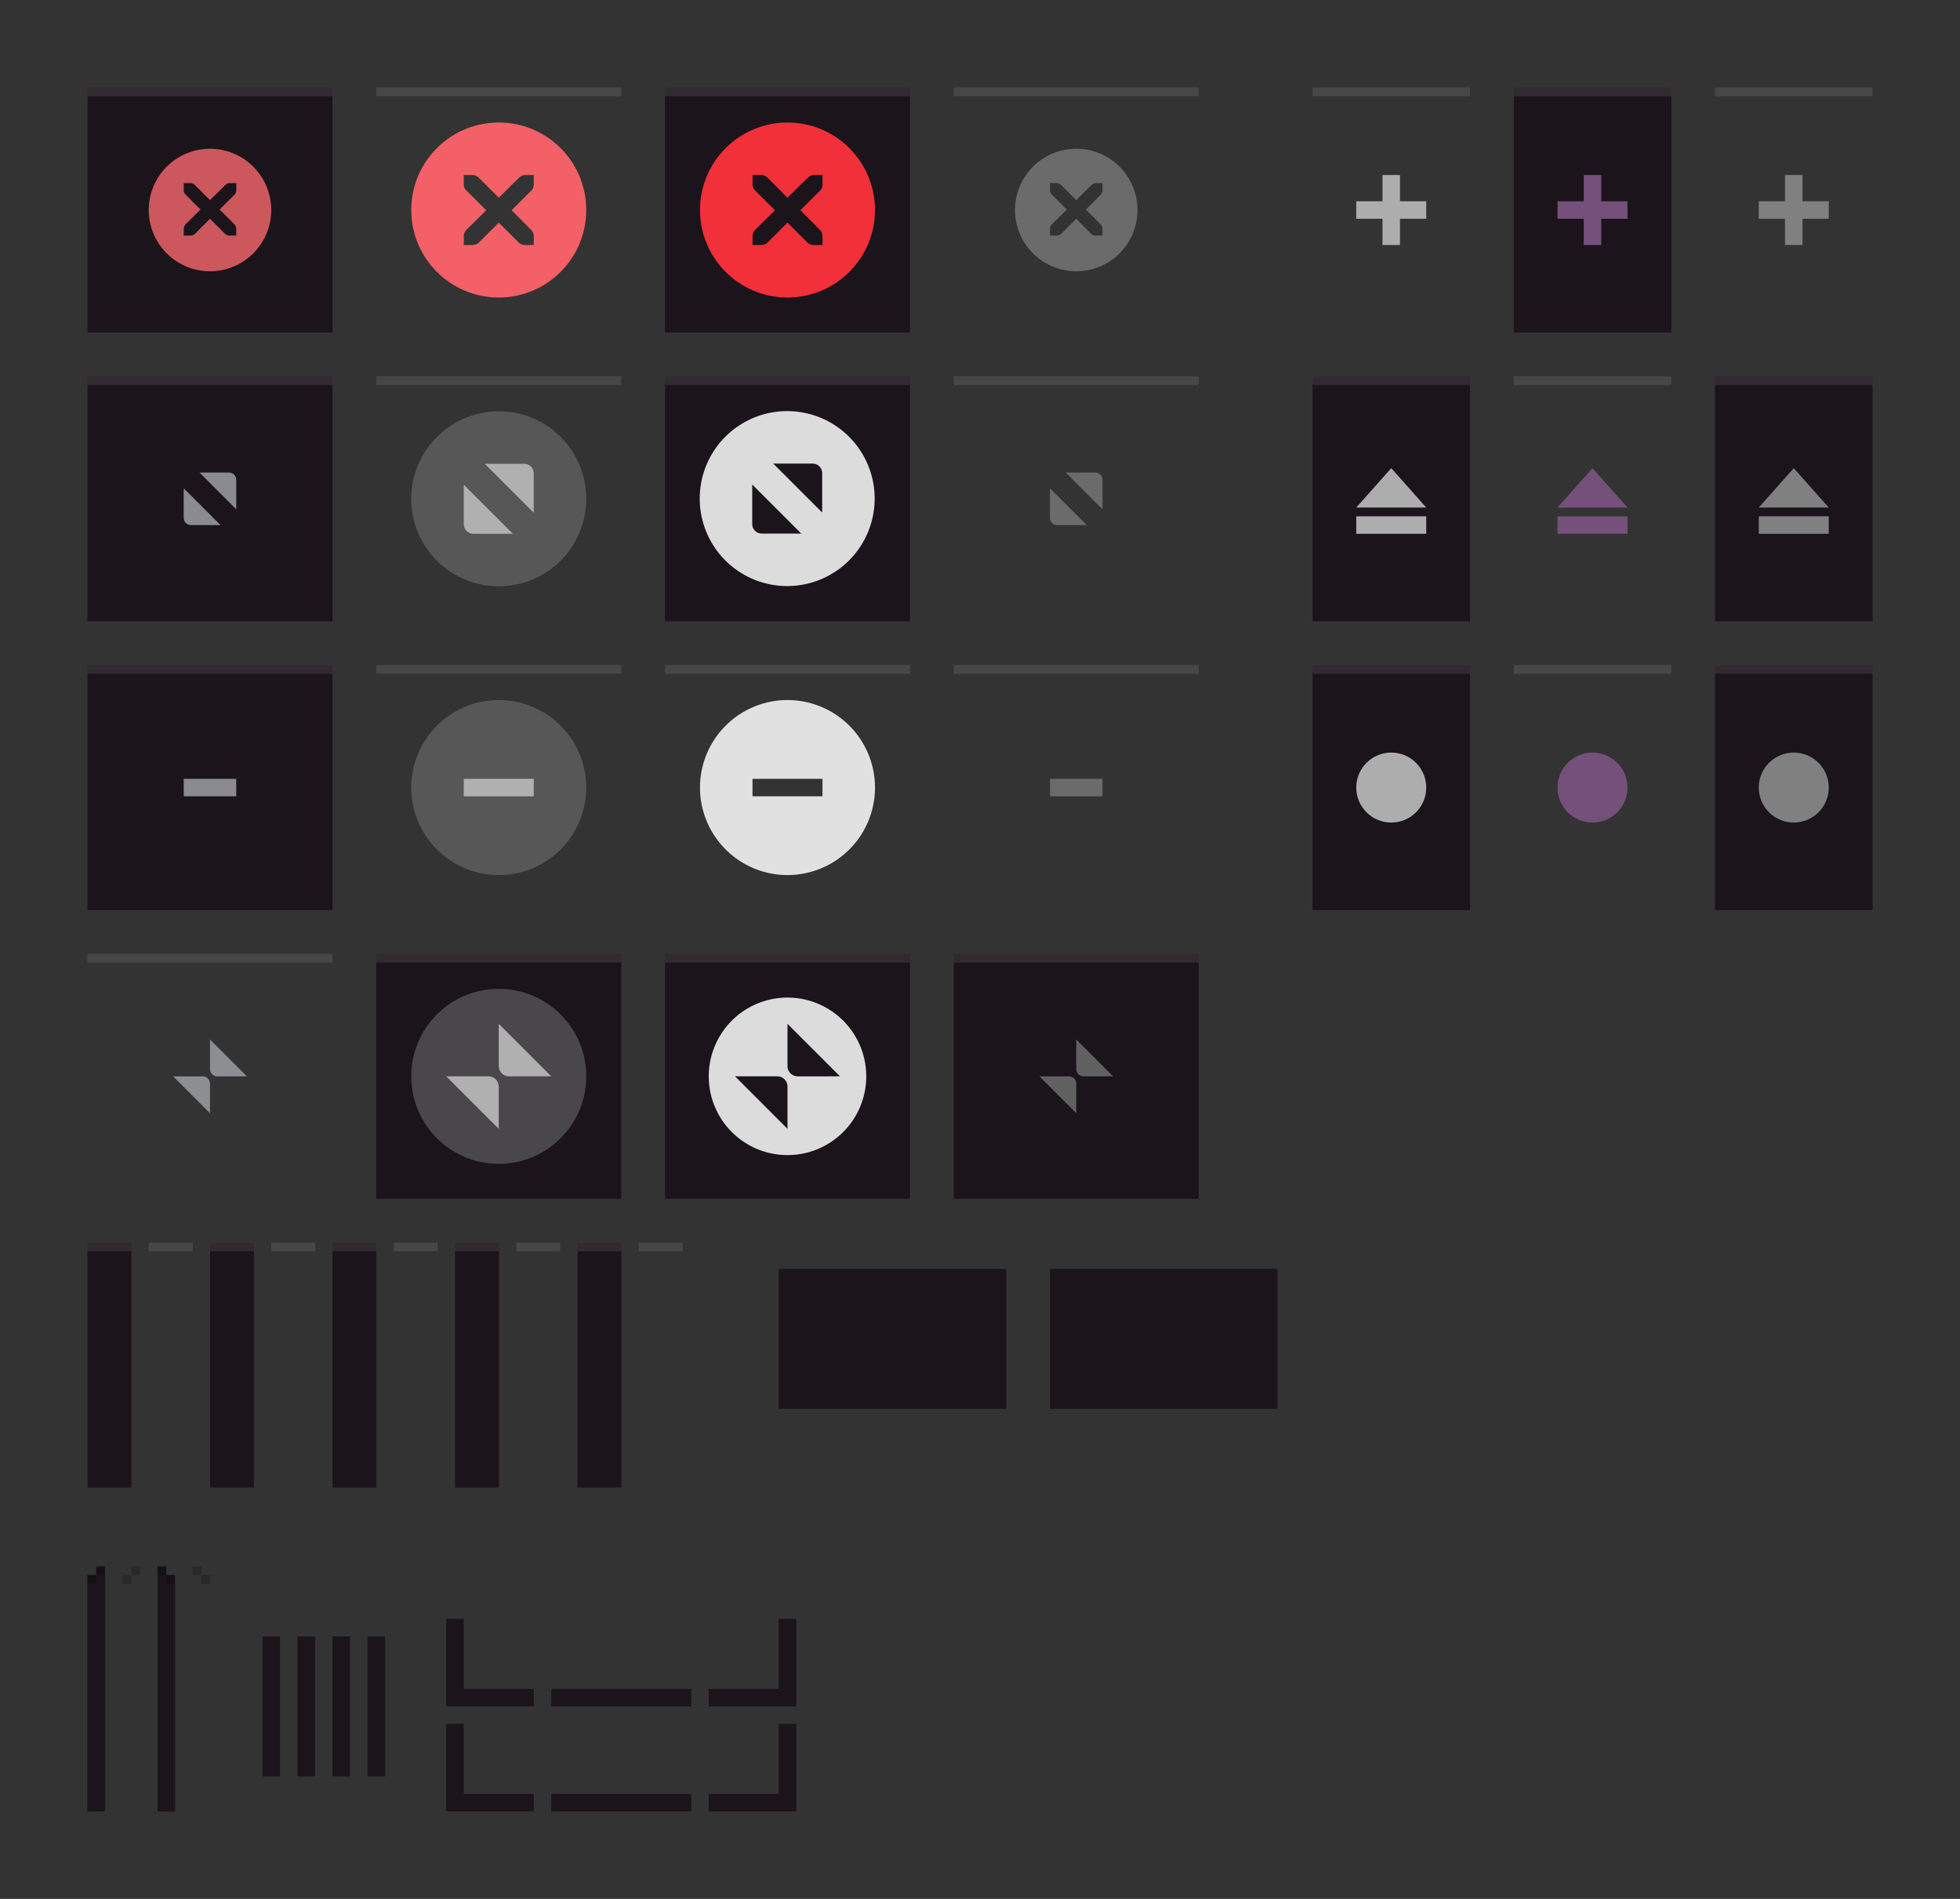 <?xml version="1.0" encoding="UTF-8" standalone="no"?>
<!-- Created with Inkscape (http://www.inkscape.org/) -->

<svg
   width="224"
   height="217"
   viewBox="0 0 224 217"
   id="svg2"
   version="1.1"
   inkscape:version="1.1 (c4e8f9ed74, 2021-05-24)"
   sodipodi:docname="assets-dark-amethyst.svg"
   xmlns:inkscape="http://www.inkscape.org/namespaces/inkscape"
   xmlns:sodipodi="http://sodipodi.sourceforge.net/DTD/sodipodi-0.dtd"
   xmlns:xlink="http://www.w3.org/1999/xlink"
   xmlns="http://www.w3.org/2000/svg"
   xmlns:svg="http://www.w3.org/2000/svg"
   xmlns:rdf="http://www.w3.org/1999/02/22-rdf-syntax-ns#"
   xmlns:cc="http://creativecommons.org/ns#"
   xmlns:dc="http://purl.org/dc/elements/1.1/">
  <rect x="0" y="0" width="224" height="217" fill="#333333" stroke="none"/>
  <defs
     id="defs4">
    <linearGradient
       id="header_bg"
       inkscape:swatch="solid">
      <stop
         style="stop-color:#1B141B;stop-opacity:1;"
         offset="0"
         id="stop1179" />
    </linearGradient>
    <linearGradient
       id="selected_bg_color"
       inkscape:swatch="solid">
      <stop
         style="stop-color:#75507b;stop-opacity:1;"
         offset="0"
         id="stop4421" />
    </linearGradient>
    <linearGradient
       id="selected_fg_color"
       inkscape:swatch="solid">
      <stop
         style="stop-color:#ffffffgit;stop-opacity:1;"
         offset="0"
         id="stop4416" />
    </linearGradient>
    <linearGradient
       inkscape:collect="always"
       xlink:href="#selected_bg_color"
       id="linearGradient1169"
       x1="152"
       y1="572.362"
       x2="152"
       y2="564.362"
       gradientUnits="userSpaceOnUse" />
    <linearGradient
       inkscape:collect="always"
       xlink:href="#selected_bg_color"
       id="linearGradient1171"
       x1="568.362"
       y1="-148"
       x2="568.362"
       y2="-156"
       gradientUnits="userSpaceOnUse" />
    <linearGradient
       inkscape:collect="always"
       xlink:href="#selected_bg_color"
       id="linearGradient1173"
       x1="608.362"
       y1="-150"
       x2="608.362"
       y2="-158"
       gradientUnits="userSpaceOnUse" />
    <linearGradient
       inkscape:collect="always"
       xlink:href="#selected_bg_color"
       id="linearGradient1175"
       x1="154"
       y1="606.362"
       x2="154"
       y2="601.862"
       gradientUnits="userSpaceOnUse" />
    <linearGradient
       inkscape:collect="always"
       xlink:href="#selected_bg_color"
       id="linearGradient1177"
       x1="177"
       y1="641.362"
       x2="177"
       y2="633.362"
       gradientUnits="userSpaceOnUse" />
    <linearGradient
       inkscape:collect="always"
       xlink:href="#header_bg"
       id="linearGradient1183"
       x1="19"
       y1="585.362"
       x2="19"
       y2="557.362"
       gradientUnits="userSpaceOnUse" />
    <linearGradient
       inkscape:collect="always"
       xlink:href="#header_bg"
       id="linearGradient1185"
       x1="97"
       y1="708.362"
       x2="97"
       y2="692.362"
       gradientUnits="userSpaceOnUse" />
    <linearGradient
       inkscape:collect="always"
       xlink:href="#header_bg"
       id="linearGradient1187"
       x1="6"
       y1="202"
       x2="6"
       y2="174"
       gradientUnits="userSpaceOnUse" />
    <linearGradient
       inkscape:collect="always"
       xlink:href="#header_bg"
       id="linearGradient1189"
       x1="5.5"
       y1="754.362"
       x2="5.5"
       y2="727.362"
       gradientUnits="userSpaceOnUse" />
    <linearGradient
       inkscape:collect="always"
       xlink:href="#header_bg"
       id="linearGradient4889"
       x1="80"
       y1="754.362"
       x2="80"
       y2="744.362"
       gradientUnits="userSpaceOnUse"
       gradientTransform="translate(1)" />
    <linearGradient
       inkscape:collect="always"
       xlink:href="#header_bg"
       id="linearGradient4891"
       x1="50"
       y1="754.362"
       x2="50"
       y2="744.362"
       gradientUnits="userSpaceOnUse"
       gradientTransform="translate(1)" />
    <linearGradient
       inkscape:collect="always"
       xlink:href="#header_bg"
       id="linearGradient4893"
       x1="80"
       y1="742.362"
       x2="80"
       y2="732.362"
       gradientUnits="userSpaceOnUse"
       gradientTransform="translate(1)" />
    <linearGradient
       inkscape:collect="always"
       xlink:href="#header_bg"
       id="linearGradient4895"
       x1="50"
       y1="742.362"
       x2="50"
       y2="732.362"
       gradientUnits="userSpaceOnUse"
       gradientTransform="translate(1)" />
    <linearGradient
       inkscape:collect="always"
       xlink:href="#header_bg"
       id="linearGradient4897"
       x1="-741.362"
       y1="-57"
       x2="-741.362"
       y2="-73"
       gradientUnits="userSpaceOnUse"
       gradientTransform="translate(0,-1)" />
    <linearGradient
       inkscape:collect="always"
       xlink:href="#header_bg"
       id="linearGradient4903"
       x1="-753.362"
       y1="-57"
       x2="-753.362"
       y2="-73"
       gradientUnits="userSpaceOnUse"
       gradientTransform="translate(0,-1)" />
    <linearGradient
       inkscape:collect="always"
       xlink:href="#header_bg-7"
       id="linearGradient4881"
       x1="19"
       y1="585.362"
       x2="19"
       y2="557.362"
       gradientUnits="userSpaceOnUse" />
    <linearGradient
       id="header_bg-7"
       inkscape:swatch="solid">
      <stop
         style="stop-color:#1b2224;stop-opacity:1;"
         offset="0"
         id="stop4877" />
    </linearGradient>
    <linearGradient
       id="selected_bg_color-6"
       inkscape:swatch="solid">
      <stop
         style="stop-color:#73d216;stop-opacity:1;"
         offset="0"
         id="stop4421-6" />
    </linearGradient>
    <linearGradient
       inkscape:collect="always"
       xlink:href="#header_bg-4"
       id="linearGradient1122"
       gradientUnits="userSpaceOnUse"
       x1="19"
       y1="585.362"
       x2="19"
       y2="557.362" />
    <linearGradient
       id="header_bg-4"
       inkscape:swatch="solid">
      <stop
         style="stop-color:#222222;stop-opacity:1;"
         offset="0"
         id="stop1174" />
    </linearGradient>
  </defs>
  <sodipodi:namedview
     id="base"
     pagecolor="#ffffff"
     bordercolor="#666666"
     borderopacity="1.0"
     inkscape:pageopacity="0.0"
     inkscape:pageshadow="2"
     inkscape:zoom="3.8759764"
     inkscape:cx="84.623838"
     inkscape:cy="30.959941"
     inkscape:document-units="px"
     inkscape:current-layer="layer1"
     showgrid="true"
     units="px"
     inkscape:snap-bbox="true"
     inkscape:bbox-paths="true"
     inkscape:bbox-nodes="true"
     inkscape:snap-bbox-edge-midpoints="false"
     inkscape:snap-bbox-midpoints="false"
     inkscape:object-paths="true"
     inkscape:snap-intersection-paths="false"
     inkscape:object-nodes="true"
     inkscape:snap-nodes="true"
     fit-margin-top="10"
     fit-margin-left="10"
     fit-margin-right="10"
     fit-margin-bottom="10"
     inkscape:window-width="948"
     inkscape:window-height="1033"
     inkscape:window-x="963"
     inkscape:window-y="5"
     inkscape:window-maximized="1"
     inkscape:pagecheckerboard="0">
    <inkscape:grid
       type="xygrid"
       id="grid4136"
       originx="5"
       originy="-288" />
  </sodipodi:namedview>
  <g
     inkscape:label="Ebene 1"
     inkscape:groupmode="layer"
     id="layer1"
     transform="translate(5,-547.362)">
    <rect
       style="opacity:1;fill:url(#linearGradient1185);fill-opacity:1;stroke:none;stroke-width:1;stroke-linecap:butt;stroke-linejoin:round;stroke-miterlimit:4;stroke-dasharray:none;stroke-dashoffset:0;stroke-opacity:1"
       id="menu-active"
       width="26"
       height="16"
       x="84"
       y="692.362"
       inkscape:label="#rect4138-3" />
    <use
       x="0"
       y="0"
       xlink:href="#g4206"
       id="title-1-active"
       transform="matrix(0.179,0,0,1,4.107,132)"
       width="100%"
       height="100%"
       inkscape:label="#use4212" />
    <g
       id="stick-active"
       inkscape:label="#g5228">
      <use
         height="100%"
         width="100%"
         transform="matrix(0.643,0,0,1,141.786,-2.2617187e-5)"
         id="use4210"
         xlink:href="#g4206"
         y="0"
         x="0" />
      <g
         style="fill:#a4aab7;fill-opacity:1"
         transform="translate(2,3)"
         id="g5140">
        <rect
           style="opacity:1;fill:#adadad;fill-opacity:1;stroke:none;stroke-width:1;stroke-linecap:butt;stroke-linejoin:round;stroke-miterlimit:4;stroke-dasharray:none;stroke-dashoffset:0;stroke-opacity:1"
           id="rect5123"
           width="2"
           height="8"
           x="151"
           y="564.362" />
        <rect
           style="opacity:1;fill:#adadad;fill-opacity:1;stroke:none;stroke-width:1;stroke-linecap:butt;stroke-linejoin:round;stroke-miterlimit:4;stroke-dasharray:none;stroke-dashoffset:0;stroke-opacity:1"
           id="rect5123-1"
           width="2"
           height="8"
           x="567.362"
           y="-156"
           transform="matrix(0,1,-1,0,0,0)" />
      </g>
    </g>
    <g
       id="stick-pressed"
       inkscape:label="#g5234">
      <use
         height="100%"
         width="100%"
         transform="translate(23,-7.3828127e-6)"
         id="use5113"
         xlink:href="#use4210"
         y="0"
         x="0" />
      <g
         style="fill:#5294e2;fill-opacity:1"
         transform="translate(25,3)"
         id="g5140-7">
        <rect
           style="opacity:1;fill:url(#linearGradient1169);fill-opacity:1.0;stroke:none;stroke-width:1;stroke-linecap:butt;stroke-linejoin:round;stroke-miterlimit:4;stroke-dasharray:none;stroke-dashoffset:0;stroke-opacity:1"
           id="rect5123-7"
           width="2"
           height="8"
           x="151"
           y="564.362" />
        <rect
           style="opacity:1;fill:url(#linearGradient1171);fill-opacity:1.0;stroke:none;stroke-width:1;stroke-linecap:butt;stroke-linejoin:round;stroke-miterlimit:4;stroke-dasharray:none;stroke-dashoffset:0;stroke-opacity:1"
           id="rect5123-1-1"
           width="2"
           height="8"
           x="567.362"
           y="-156"
           transform="matrix(0,1,-1,0,0,0)" />
      </g>
    </g>
    <g
       id="stick-inactive"
       inkscape:label="#g5240">
      <use
         height="100%"
         width="100%"
         transform="translate(46,-7.3828127e-6)"
         id="use5115"
         xlink:href="#use4210"
         y="0"
         x="0" />
      <g
         style="fill:#797d87;fill-opacity:1"
         transform="translate(48,3)"
         id="g5140-1">
        <rect
           style="opacity:1;fill:#808080;fill-opacity:1;stroke:none;stroke-width:1;stroke-linecap:butt;stroke-linejoin:round;stroke-miterlimit:4;stroke-dasharray:none;stroke-dashoffset:0;stroke-opacity:1"
           id="rect5123-5"
           width="2"
           height="8"
           x="151"
           y="564.362" />
        <rect
           style="opacity:1;fill:#808080;fill-opacity:1;stroke:none;stroke-width:1;stroke-linecap:butt;stroke-linejoin:round;stroke-miterlimit:4;stroke-dasharray:none;stroke-dashoffset:0;stroke-opacity:1"
           id="rect5123-1-9"
           width="2"
           height="8"
           x="567.362"
           y="-156"
           transform="matrix(0,1,-1,0,0,0)" />
      </g>
    </g>
    <g
       id="shade-active"
       inkscape:label="#g5258">
      <use
         height="100%"
         width="100%"
         transform="translate(-3.4e-7,33)"
         id="use5117"
         xlink:href="#use4210"
         y="0"
         x="0" />
      <g
         style="fill:#a4aab7;fill-opacity:1"
         transform="translate(-4.68e-6,-1)"
         id="g5193">
        <rect
           transform="matrix(0,1,-1,0,0,0)"
           y="-158"
           x="607.362"
           height="8"
           width="2"
           id="rect5123-1-7"
           style="opacity:1;fill:#adadad;fill-opacity:1;stroke:none;stroke-width:1;stroke-linecap:butt;stroke-linejoin:round;stroke-miterlimit:4;stroke-dasharray:none;stroke-dashoffset:0;stroke-opacity:1" />
        <path
           style="opacity:1;fill:#adadad;fill-opacity:1;stroke:none;stroke-width:1;stroke-linecap:butt;stroke-linejoin:round;stroke-miterlimit:4;stroke-dasharray:none;stroke-dashoffset:0;stroke-opacity:1"
           d="m 154,601.862 4,4.5 -8,0 z"
           id="rect5190"
           inkscape:connector-curvature="0"
           sodipodi:nodetypes="cccc" />
      </g>
    </g>
    <g
       id="shade-pressed"
       inkscape:label="#g5252">
      <use
         height="100%"
         width="100%"
         transform="translate(23,33)"
         id="use5119"
         xlink:href="#use4210"
         y="0"
         x="0" />
      <g
         style="fill:#5294e2;fill-opacity:1"
         transform="translate(23,-1)"
         id="g5193-7">
        <rect
           transform="matrix(0,1,-1,0,0,0)"
           y="-158"
           x="607.362"
           height="8"
           width="2"
           id="rect5123-1-7-6"
           style="opacity:1;fill:url(#linearGradient1173);fill-opacity:1.0;stroke:none;stroke-width:1;stroke-linecap:butt;stroke-linejoin:round;stroke-miterlimit:4;stroke-dasharray:none;stroke-dashoffset:0;stroke-opacity:1" />
        <path
           style="opacity:1;fill:url(#linearGradient1175);fill-opacity:1.0;stroke:none;stroke-width:1;stroke-linecap:butt;stroke-linejoin:round;stroke-miterlimit:4;stroke-dasharray:none;stroke-dashoffset:0;stroke-opacity:1"
           d="m 154,601.862 4,4.5 -8,0 z"
           id="rect5190-7"
           inkscape:connector-curvature="0"
           sodipodi:nodetypes="cccc" />
      </g>
    </g>
    <g
       id="shade-inactive"
       inkscape:label="#g5246">
      <use
         height="100%"
         width="100%"
         transform="translate(46,33)"
         id="use5121"
         xlink:href="#use4210"
         y="0"
         x="0" />
      <g
         style="fill:#797d87;fill-opacity:1"
         transform="translate(46,-1)"
         id="g5193-3">
        <rect
           transform="matrix(0,1,-1,0,0,0)"
           y="-158"
           x="607.362"
           height="8"
           width="2"
           id="rect5123-1-7-65"
           style="opacity:1;fill:#808080;fill-opacity:1;stroke:none;stroke-width:1;stroke-linecap:butt;stroke-linejoin:round;stroke-miterlimit:4;stroke-dasharray:none;stroke-dashoffset:0;stroke-opacity:1" />
        <path
           style="opacity:1;fill:#808080;fill-opacity:1;stroke:none;stroke-width:1;stroke-linecap:butt;stroke-linejoin:round;stroke-miterlimit:4;stroke-dasharray:none;stroke-dashoffset:0;stroke-opacity:1"
           d="m 154,601.862 4,4.5 -8,0 z"
           id="rect5190-6"
           inkscape:connector-curvature="0"
           sodipodi:nodetypes="cccc" />
      </g>
    </g>
    <use
       x="0"
       y="0"
       xlink:href="#menu-active"
       id="menu-inactive"
       transform="translate(62,-2.3e-5)"
       width="100%"
       height="100%"
       inkscape:label="#use5268" />
    <use
       x="0"
       y="0"
       xlink:href="#menu-active"
       id="menu-pressed"
       transform="translate(31,-2.3e-5)"
       width="100%"
       height="100%"
       inkscape:label="#use5270" />
    <use
       x="0"
       y="0"
       xlink:href="#title-1-active"
       id="title-2-active"
       transform="translate(7,-2.6171874e-6)"
       width="100%"
       height="100%"
       inkscape:label="#use5296" />
    <use
       x="0"
       y="0"
       xlink:href="#title-1-active"
       id="title-3-active"
       transform="translate(14,-2.6171872e-6)"
       width="100%"
       height="100%"
       inkscape:label="#use5298" />
    <use
       x="0"
       y="0"
       xlink:href="#title-1-active"
       id="title-4-active"
       transform="translate(21,-2.6171874e-6)"
       width="100%"
       height="100%"
       inkscape:label="#use5300" />
    <use
       x="0"
       y="0"
       xlink:href="#title-1-active"
       id="title-5-active"
       transform="translate(28,-2.6171874e-6)"
       width="100%"
       height="100%"
       inkscape:label="#use5302" />
    <use
       x="0"
       y="0"
       xlink:href="#title-1-active"
       id="title-1-inactive"
       transform="translate(35,-2.6171874e-6)"
       width="100%"
       height="100%"
       inkscape:label="#use5304" />
    <use
       x="0"
       y="0"
       xlink:href="#title-1-active"
       id="title-2-inactive"
       transform="translate(42,-2.6171874e-6)"
       width="100%"
       height="100%"
       inkscape:label="#use5306" />
    <use
       x="0"
       y="0"
       xlink:href="#title-1-active"
       id="title-3-inactive"
       transform="translate(49,-2.6171874e-6)"
       width="100%"
       height="100%"
       inkscape:label="#use5308" />
    <use
       x="0"
       y="0"
       xlink:href="#title-1-active"
       id="title-4-inactive"
       transform="translate(56,-2.6171874e-6)"
       width="100%"
       height="100%"
       inkscape:label="#use5310" />
    <use
       x="0"
       y="0"
       xlink:href="#title-1-active"
       id="title-5-inactive"
       transform="translate(63,-2.6171874e-6)"
       width="100%"
       height="100%"
       inkscape:label="#use5312" />
    <g
       id="top-left-active"
       inkscape:label="#g5352">
      <path
         id="rect4138-9"
         transform="translate(0,552.362)"
         d="m 6,174 0,1 -1,0 0,27 2,0 0,-28 -1,0 z"
         style="opacity:1;fill:url(#linearGradient1187);fill-opacity:1;stroke:none;stroke-width:1;stroke-linecap:butt;stroke-linejoin:round;stroke-miterlimit:4;stroke-dasharray:none;stroke-dashoffset:0;stroke-opacity:1"
         inkscape:connector-curvature="0" />
      <rect
         y="726.362"
         x="6"
         height="1"
         width="1"
         id="rect5348"
         style="opacity:0.2;fill:#000000;fill-opacity:1;stroke:none;stroke-width:1;stroke-linecap:butt;stroke-linejoin:round;stroke-miterlimit:4;stroke-dasharray:none;stroke-dashoffset:0;stroke-opacity:1" />
      <rect
         style="opacity:1;fill:url(#linearGradient1189);fill-opacity:1;stroke:none;stroke-width:1;stroke-linecap:butt;stroke-linejoin:round;stroke-miterlimit:4;stroke-dasharray:none;stroke-dashoffset:0;stroke-opacity:1"
         id="rect5512"
         width="1"
         height="27"
         x="5"
         y="727.362" />
      <rect
         style="opacity:0.2;fill:#000000;fill-opacity:1;stroke:none;stroke-width:1;stroke-linecap:butt;stroke-linejoin:round;stroke-miterlimit:4;stroke-dasharray:none;stroke-dashoffset:0;stroke-opacity:1"
         id="rect5514"
         width="1"
         height="1"
         x="5"
         y="727.362" />
    </g>
    <use
       x="0"
       y="0"
       xlink:href="#top-left-active"
       id="top-left-inactive"
       transform="translate(4,-2.2617187e-5)"
       width="100%"
       height="100%"
       inkscape:label="#use5357" />
    <use
       x="0"
       y="0"
       xlink:href="#top-left-active"
       id="top-right-active"
       transform="matrix(-1,0,0,1,20,-2.2617187e-5)"
       width="100%"
       height="100%"
       inkscape:label="#use5359" />
    <use
       x="0"
       y="0"
       xlink:href="#top-left-active"
       id="top-right-inactive"
       transform="matrix(-1,0,0,1,24,-2.2617187e-5)"
       width="100%"
       height="100%"
       inkscape:label="#use5361" />
    <g
       id="close-active"
       inkscape:label="#g5279">
      <g
         style="opacity:1"
         id="g4206">
        <rect
           style="opacity:1;fill:url(#linearGradient1183);fill-opacity:1;stroke:none;stroke-width:1;stroke-linecap:butt;stroke-linejoin:round;stroke-miterlimit:4;stroke-dasharray:none;stroke-dashoffset:0;stroke-opacity:1"
           id="rect4138"
           width="28"
           height="28"
           x="5"
           y="557.362" />
        <rect
           style="opacity:0.1;fill:#ffffff;fill-opacity:1;stroke:none;stroke-width:1;stroke-linecap:butt;stroke-linejoin:round;stroke-miterlimit:4;stroke-dasharray:none;stroke-dashoffset:0;stroke-opacity:1"
           id="rect4204-3"
           width="28"
           height="1"
           x="5"
           y="557.362" />
      </g>
      <g
         transform="translate(7,559.362)"
         id="g4663"
         style="enable-background:new">
        <g
           inkscape:label="Ebene 1"
           id="layer1-7"
           transform="translate(0,-1028.362)">
          <g
             style="display:inline"
             id="titlebutton-close-dark-8"
             inkscape:label="#g6210"
             transform="translate(-641,1218)">
            <g
               id="g4927-9-2-8-4"
               style="display:inline;opacity:1"
               transform="translate(-678,-432.638)">
              <g
                 transform="translate(-103,0)"
                 style="display:inline;opacity:1"
                 id="g4490-6-5-2-5-3-6">
                <g
                   id="g4092-0-2-21-0-9-7-0"
                   style="display:inline"
                   transform="translate(58,0)">
                  <path
                     inkscape:connector-curvature="0"
                     style="fill:#cc575d;fill-opacity:1;stroke:none;stroke-width:0;stroke-linecap:butt;stroke-linejoin:miter;stroke-miterlimit:4;stroke-dasharray:none;stroke-dashoffset:0;stroke-opacity:1"
                     d="m 414,58 a 7,7 0 0 0 -7,7 7,7 0 0 0 7,7 7,7 0 0 0 7,-7 7,7 0 0 0 -7,-7 z m -3,3.922 0.75,0 c 0.008,-9e-5 0.016,-3.45e-4 0.023,0 0.191,0.008 0.382,0.096 0.516,0.234 L 414,63.867 415.734,62.156 c 0.199,-0.173 0.335,-0.229 0.516,-0.234 l 0.75,0 0,0.75 c 0,0.215 -0.026,0.413 -0.188,0.562 l -1.711,1.711 1.688,1.688 C 416.93,66.774 417,66.973 417,67.172 l 0,0.75 -0.75,0 c -0.199,-8e-6 -0.398,-0.07 -0.539,-0.211 L 414,66 l -1.711,1.711 c -0.141,0.141 -0.34,0.211 -0.539,0.211 l -0.75,0 0,-0.75 c 0,-0.199 0.07,-0.398 0.211,-0.539 l 1.711,-1.688 -1.711,-1.711 C 411.053,63.088 410.984,62.882 411,62.672 l 0,-0.75 z"
                     transform="translate(962,190)"
                     id="path4068-7-5-9-6-5-8-5" />
                </g>
              </g>
              <g
                 id="g4778-2-68-8-7-9"
                 transform="translate(1323,246.867)"
                 style="fill:#ffffff;fill-opacity:1">
                <g
                   style="display:inline;fill:#ffffff;fill-opacity:1"
                   id="layer9-9-4-4-1-1-7"
                   transform="translate(-60,-518)" />
                <g
                   id="layer10-2-1-8-0-4-4"
                   transform="translate(-60,-518)"
                   style="fill:#ffffff;fill-opacity:1" />
                <g
                   id="layer11-16-4-9-6-9-0"
                   transform="translate(-60,-518)"
                   style="fill:#ffffff;fill-opacity:1" />
                <g
                   transform="matrix(0.75,0,0,0.75,2,2.055)"
                   id="g2996-76-5-96-3-7"
                   style="fill:#ffffff;fill-opacity:1">
                  <g
                     transform="translate(-60,-518)"
                     id="layer12-4-5-7-9-4-5"
                     style="fill:#ffffff;fill-opacity:1">
                    <g
                       transform="translate(19,-242)"
                       id="layer4-4-1-9-5-6-3-8"
                       style="display:inline;fill:#ffffff;fill-opacity:1" />
                  </g>
                </g>
                <g
                   id="layer13-2-6-11-3-1-6"
                   transform="translate(-60,-518)"
                   style="fill:#ffffff;fill-opacity:1" />
                <g
                   id="layer14-4-0-33-2-4-8"
                   transform="translate(-60,-518)"
                   style="fill:#ffffff;fill-opacity:1" />
                <g
                   id="layer15-7-3-0-6-6-3"
                   transform="translate(-60,-518)"
                   style="fill:#ffffff;fill-opacity:1" />
              </g>
            </g>
            <rect
               y="-185.638"
               x="645"
               height="16"
               width="16"
               id="rect17883-39-99-8-8"
               style="display:inline;opacity:1;fill:none;fill-opacity:1;stroke:none;stroke-width:1;stroke-linecap:butt;stroke-linejoin:miter;stroke-miterlimit:4;stroke-dasharray:none;stroke-dashoffset:0;stroke-opacity:0" />
          </g>
        </g>
      </g>
    </g>
    <g
       id="close-inactive"
       inkscape:label="#g5345">
      <use
         height="100%"
         width="100%"
         transform="translate(99,-2.2617187e-5)"
         id="use4218"
         xlink:href="#g4206"
         y="0"
         x="0" />
      <g
         transform="translate(106,559.362)"
         id="g4837"
         style="enable-background:new">
        <g
           inkscape:label="Ebene 1"
           id="layer1-8"
           transform="translate(0,-1028.362)">
          <g
             style="display:inline;opacity:0.4"
             id="titlebutton-close-backdrop-dark"
             inkscape:label="#g6210"
             transform="translate(-641,1218)">
            <g
               id="g4927-9-2-8-0"
               style="display:inline;opacity:1"
               transform="translate(-678,-432.638)">
              <g
                 transform="translate(-103,0)"
                 style="display:inline;opacity:1"
                 id="g4490-6-5-2-5-3-3">
                <g
                   id="g4092-0-2-21-0-9-7-0-9"
                   style="display:inline"
                   transform="translate(58,0)">
                  <path
                     inkscape:connector-curvature="0"
                     style="fill:#bdbdbd;fill-opacity:1;stroke:none;stroke-width:0;stroke-linecap:butt;stroke-linejoin:miter;stroke-miterlimit:4;stroke-dasharray:none;stroke-dashoffset:0;stroke-opacity:1"
                     d="m 414,58 a 7,7 0 0 0 -7,7 7,7 0 0 0 7,7 7,7 0 0 0 7,-7 7,7 0 0 0 -7,-7 z m -3,3.922 0.75,0 c 0.008,-9e-5 0.016,-3.45e-4 0.023,0 0.191,0.008 0.382,0.096 0.516,0.234 L 414,63.867 415.734,62.156 c 0.199,-0.173 0.335,-0.229 0.516,-0.234 l 0.75,0 0,0.75 c 0,0.215 -0.026,0.413 -0.188,0.562 l -1.711,1.711 1.688,1.688 C 416.93,66.774 417,66.973 417,67.172 l 0,0.75 -0.75,0 c -0.199,-8e-6 -0.398,-0.07 -0.539,-0.211 L 414,66 l -1.711,1.711 c -0.141,0.141 -0.34,0.211 -0.539,0.211 l -0.75,0 0,-0.75 c 0,-0.199 0.07,-0.398 0.211,-0.539 l 1.711,-1.688 -1.711,-1.711 C 411.053,63.088 410.984,62.882 411,62.672 l 0,-0.75 z"
                     transform="translate(962,190)"
                     id="path4068-7-5-9-6-5-8-3" />
                </g>
              </g>
              <g
                 id="g4778-2-68-8-7-6"
                 transform="translate(1323,246.867)"
                 style="fill:#ffffff;fill-opacity:1">
                <g
                   style="display:inline;fill:#ffffff;fill-opacity:1"
                   id="layer9-9-4-4-1-1-0"
                   transform="translate(-60,-518)" />
                <g
                   id="layer10-2-1-8-0-4-0"
                   transform="translate(-60,-518)"
                   style="fill:#ffffff;fill-opacity:1" />
                <g
                   id="layer11-16-4-9-6-9-6"
                   transform="translate(-60,-518)"
                   style="fill:#ffffff;fill-opacity:1" />
                <g
                   transform="matrix(0.75,0,0,0.75,2,2.055)"
                   id="g2996-76-5-96-3-0"
                   style="fill:#ffffff;fill-opacity:1">
                  <g
                     transform="translate(-60,-518)"
                     id="layer12-4-5-7-9-4-0"
                     style="fill:#ffffff;fill-opacity:1">
                    <g
                       transform="translate(19,-242)"
                       id="layer4-4-1-9-5-6-3-3"
                       style="display:inline;fill:#ffffff;fill-opacity:1" />
                  </g>
                </g>
                <g
                   id="layer13-2-6-11-3-1-8"
                   transform="translate(-60,-518)"
                   style="fill:#ffffff;fill-opacity:1" />
                <g
                   id="layer14-4-0-33-2-4-4"
                   transform="translate(-60,-518)"
                   style="fill:#ffffff;fill-opacity:1" />
                <g
                   id="layer15-7-3-0-6-6-6"
                   transform="translate(-60,-518)"
                   style="fill:#ffffff;fill-opacity:1" />
              </g>
            </g>
            <rect
               y="-185.638"
               x="645"
               height="16"
               width="16"
               id="rect17883-39-99-8-6"
               style="display:inline;opacity:1;fill:none;fill-opacity:1;stroke:none;stroke-width:1;stroke-linecap:butt;stroke-linejoin:miter;stroke-miterlimit:4;stroke-dasharray:none;stroke-dashoffset:0;stroke-opacity:0" />
          </g>
        </g>
      </g>
    </g>
    <g
       id="maximize-active"
       inkscape:label="#g5436">
      <use
         height="100%"
         width="100%"
         transform="translate(0,33)"
         id="use4220"
         xlink:href="#g4206"
         y="0"
         x="0" />
      <g
         transform="translate(7,592.362)"
         id="g4885"
         style="enable-background:new">
        <g
           inkscape:label="Ebene 1"
           id="layer1-4"
           transform="translate(0,-1028.362)">
          <g
             style="display:inline;opacity:0.7"
             id="titlebutton-max-dark"
             inkscape:label="#g6234"
             transform="translate(-612,1218)">
            <g
               id="g7146-16-4"
               style="display:inline;opacity:1"
               transform="translate(-781,-432.638)">
              <g
                 transform="translate(-29,0)"
                 style="display:inline;opacity:1"
                 id="g4490-2-96-8-9">
                <g
                   id="g4092-0-6-83-7-4"
                   style="display:inline"
                   transform="translate(58,0)" />
              </g>
              <path
                 id="path4293-5-95-1-7"
                 style="display:inline;opacity:1;fill:#b9bcc2;fill-opacity:1;fill-rule:evenodd;stroke:none"
                 d="m 1403.8,252 3.382,0 c 0.45,0 0.816,0.368 0.819,0.819 l 0,3.382 z m 2.407,6.007 -3.395,0 c -0.45,0 -0.819,-0.368 -0.819,-0.819 l 0,-3.395 4.214,4.214"
                 inkscape:connector-curvature="0"
                 sodipodi:nodetypes="csscccsscc" />
            </g>
            <rect
               y="-185.638"
               x="616"
               height="16"
               width="16"
               id="rect17883-29-2-2"
               style="display:inline;opacity:1;fill:none;fill-opacity:1;stroke:none;stroke-width:1;stroke-linecap:butt;stroke-linejoin:miter;stroke-miterlimit:4;stroke-dasharray:none;stroke-dashoffset:0;stroke-opacity:0" />
          </g>
        </g>
      </g>
    </g>
    <g
       id="maximize-inactive"
       inkscape:label="#g5366">
      <use
         height="100%"
         width="100%"
         transform="translate(99,33)"
         id="use4232"
         xlink:href="#g4206"
         y="0"
         x="0" />
      <g
         transform="translate(106,592.362)"
         id="g5076"
         style="enable-background:new">
        <g
           inkscape:label="Ebene 1"
           id="layer1-06"
           transform="translate(0,-1028.362)">
          <g
             id="titlebutton-max-backdrop-dark"
             inkscape:label="#g6521"
             style="display:inline;opacity:0.4"
             transform="translate(-612,1201)">
            <g
               style="display:inline;opacity:1"
               id="g7146-1-1-6"
               transform="translate(-781,-415.638)">
              <g
                 transform="translate(-29,0)"
                 style="display:inline;opacity:1"
                 id="g4490-2-6-0">
                <g
                   id="g4092-0-6-9-2"
                   style="display:inline"
                   transform="translate(58,0)" />
              </g>
              <path
                 id="path4293-5-6-4"
                 style="display:inline;opacity:1;fill:#bdbdbd;fill-opacity:1;fill-rule:evenodd;stroke:none"
                 d="m 1403.8,252 3.382,0 c 0.45,0 0.816,0.368 0.819,0.819 l 0,3.382 z m 2.407,6.007 -3.395,0 c -0.45,0 -0.819,-0.368 -0.819,-0.819 l 0,-3.395 4.214,4.214"
                 inkscape:connector-curvature="0"
                 sodipodi:nodetypes="csscccsscc" />
            </g>
            <rect
               style="display:inline;opacity:1;fill:none;fill-opacity:1;stroke:none;stroke-width:1;stroke-linecap:butt;stroke-linejoin:miter;stroke-miterlimit:4;stroke-dasharray:none;stroke-dashoffset:0;stroke-opacity:0"
               id="rect17883-39-6-2-5"
               width="16"
               height="16"
               x="616"
               y="-168.638" />
          </g>
        </g>
      </g>
    </g>
    <g
       id="hide-active"
       inkscape:label="#g5447">
      <use
         height="100%"
         width="100%"
         transform="translate(0,66)"
         id="use4234"
         xlink:href="#g4206"
         y="0"
         x="0" />
      <g
         transform="translate(7,625.362)"
         id="g5113"
         style="enable-background:new">
        <g
           inkscape:label="Ebene 1"
           id="layer1-48"
           transform="translate(0,-1028.362)">
          <g
             style="display:inline;opacity:0.7"
             id="titlebutton-min-dark"
             inkscape:label="#g6247"
             transform="translate(-583,1218)">
            <g
               id="g7138-6-5"
               style="display:inline;opacity:1"
               transform="translate(-781,-432.638)">
              <g
                 transform="translate(-58,0)"
                 style="display:inline;opacity:1"
                 id="g4490-3-75-4-7">
                <g
                   id="g4092-0-7-0-4-9"
                   style="display:inline"
                   transform="translate(58,0)" />
              </g>
              <path
                 inkscape:connector-curvature="0"
                 d="m 1373,254 0,2 6,0 0,-2 z"
                 id="rect9057-4-3-8-5"
                 style="color:#000000;font-style:normal;font-variant:normal;font-weight:normal;font-stretch:normal;font-size:medium;line-height:normal;font-family:Sans;-inkscape-font-specification:Sans;text-indent:0;text-align:start;text-decoration:none;text-decoration-line:none;letter-spacing:normal;word-spacing:normal;text-transform:none;direction:ltr;block-progression:tb;writing-mode:lr-tb;baseline-shift:baseline;text-anchor:start;display:inline;overflow:visible;visibility:visible;opacity:1;fill:#b9bcc2;fill-opacity:1;stroke:none;stroke-width:2;marker:none;enable-background:accumulate"
                 sodipodi:nodetypes="ccccc" />
            </g>
            <rect
               y="-185.638"
               x="587"
               height="16"
               width="16"
               id="rect17883-32-6-9"
               style="display:inline;opacity:1;fill:none;fill-opacity:1;stroke:none;stroke-width:1;stroke-linecap:butt;stroke-linejoin:miter;stroke-miterlimit:4;stroke-dasharray:none;stroke-dashoffset:0;stroke-opacity:0" />
          </g>
        </g>
      </g>
    </g>
    <g
       id="hide-inactive"
       inkscape:label="#g5501">
      <use
         height="100%"
         width="100%"
         transform="translate(99,66)"
         id="use4238"
         xlink:href="#g4206"
         y="0"
         x="0" />
      <g
         transform="translate(106,625.362)"
         id="g5270"
         style="enable-background:new">
        <g
           inkscape:label="Ebene 1"
           id="layer1-63"
           transform="translate(0,-1028.362)">
          <g
             id="titlebutton-min-backdrop-dark"
             inkscape:label="#g6534"
             style="display:inline;opacity:0.4"
             transform="translate(-583,1201)">
            <g
               style="display:inline;opacity:1"
               id="g7138-0-7-7"
               transform="translate(-781,-415.638)">
              <g
                 transform="translate(-58,0)"
                 style="display:inline;opacity:1"
                 id="g4490-3-6-9">
                <g
                   id="g4092-0-7-6-5"
                   style="display:inline"
                   transform="translate(58,0)" />
              </g>
              <path
                 inkscape:connector-curvature="0"
                 d="m 1373,254 0,2 6,0 0,-2 z"
                 id="rect9057-4-09-2"
                 style="color:#000000;font-style:normal;font-variant:normal;font-weight:normal;font-stretch:normal;font-size:medium;line-height:normal;font-family:Sans;-inkscape-font-specification:Sans;text-indent:0;text-align:start;text-decoration:none;text-decoration-line:none;letter-spacing:normal;word-spacing:normal;text-transform:none;direction:ltr;block-progression:tb;writing-mode:lr-tb;baseline-shift:baseline;text-anchor:start;display:inline;overflow:visible;visibility:visible;opacity:1;fill:#bdbdbd;fill-opacity:1;stroke:none;stroke-width:2;marker:none;enable-background:accumulate"
                 sodipodi:nodetypes="ccccc" />
            </g>
            <rect
               style="display:inline;opacity:1;fill:none;fill-opacity:1;stroke:none;stroke-width:1;stroke-linecap:butt;stroke-linejoin:miter;stroke-miterlimit:4;stroke-dasharray:none;stroke-dashoffset:0;stroke-opacity:0"
               id="rect17883-39-3-46-6"
               width="16"
               height="16"
               x="587"
               y="-168.638" />
          </g>
        </g>
      </g>
    </g>
    <rect
       style="opacity:1;fill:#1B141B;fill-opacity:1;stroke:none;stroke-width:1.414;stroke-linecap:butt;stroke-linejoin:round;stroke-miterlimit:4;stroke-dasharray:none;stroke-dashoffset:0;stroke-opacity:1"
       id="right-active"
       width="2"
       height="16"
       x="-35"
       y="734.362"
       inkscape:label="#rect4138-3"
       transform="scale(-1,1)" />
    <rect
       style="opacity:1;fill:#1B141B;fill-opacity:1;stroke:none;stroke-width:1.414;stroke-linecap:butt;stroke-linejoin:round;stroke-miterlimit:4;stroke-dasharray:none;stroke-dashoffset:0;stroke-opacity:1"
       id="right-inactive"
       width="2"
       height="16"
       x="-39"
       y="734.362"
       inkscape:label="#rect4138-3"
       transform="scale(-1,1)" />
    <rect
       style="opacity:1;fill:#1B141B;fill-opacity:1;stroke:none;stroke-width:1.414;stroke-linecap:butt;stroke-linejoin:round;stroke-miterlimit:4;stroke-dasharray:none;stroke-dashoffset:0;stroke-opacity:1"
       id="left-active"
       width="2"
       height="16"
       x="-27"
       y="734.362"
       inkscape:label="#rect4138-3"
       transform="scale(-1,1)" />
    <rect
       style="opacity:1;fill:#1B141B;fill-opacity:1;stroke:none;stroke-width:1.414;stroke-linecap:butt;stroke-linejoin:round;stroke-miterlimit:4;stroke-dasharray:none;stroke-dashoffset:0;stroke-opacity:1"
       id="left-inactive"
       width="2"
       height="16"
       x="-31"
       y="734.362"
       inkscape:label="#rect4138-3"
       transform="scale(-1,1)" />
    <g
       transform="translate(0,-1.5820316e-6)"
       id="stick-toggled-active"
       inkscape:label="#g1103">
      <g
         inkscape:label="#g5228"
         id="stick-active-6"
         transform="translate(4.3e-6,66)">
        <use
           x="0"
           y="0"
           xlink:href="#g4206"
           id="use4210-7"
           transform="matrix(0.643,0,0,1,141.786,-2.2617187e-5)"
           width="100%"
           height="100%" />
        <g
           id="g5140-5"
           transform="translate(2,3)"
           style="fill:#a4aab7;fill-opacity:1" />
      </g>
      <ellipse
         style="fill:#adadad;fill-opacity:1;stroke-width:1.234"
         id="path272"
         cx="154"
         cy="637.362"
         rx="4"
         ry="4" />
    </g>
    <g
       transform="translate(0,-1.5820316e-6)"
       id="stick-toggled-pressed"
       inkscape:label="#g1109">
      <g
         inkscape:label="#g5234"
         id="stick-pressed-6"
         transform="translate(4.3e-6,66)">
        <use
           x="0"
           y="0"
           xlink:href="#use4210-7"
           id="use5113-2"
           transform="translate(23,-7.3828127e-6)"
           width="100%"
           height="100%" />
        <g
           id="g5140-7-9"
           transform="translate(25,3)"
           style="fill:#5294e2;fill-opacity:1" />
      </g>
      <ellipse
         style="fill:url(#linearGradient1177);fill-opacity:1.0;stroke-width:1.234"
         id="path272-0"
         cx="177"
         cy="637.362"
         rx="4"
         ry="4" />
    </g>
    <g
       transform="translate(0,-1.5820316e-6)"
       id="stick-toggled-inactive"
       inkscape:label="#g1115">
      <g
         inkscape:label="#g5240"
         id="stick-inactive-7"
         transform="translate(4.3e-6,66)">
        <use
           x="0"
           y="0"
           xlink:href="#use4210-7"
           id="use5115-0"
           transform="translate(46,-7.3828127e-6)"
           width="100%"
           height="100%" />
        <g
           id="g5140-1-9"
           transform="translate(48,3)"
           style="fill:#b9bfce;fill-opacity:1" />
      </g>
      <ellipse
         style="fill:#808080;fill-opacity:1;stroke-width:1.234"
         id="path272-6"
         cx="200"
         cy="637.362"
         rx="4"
         ry="4" />
    </g>
    <g
       id="maximize-toggled-active"
       inkscape:label="#g1764"
       transform="translate(0,41)">
      <g
         transform="translate(0,25)"
         id="g233"
         inkscape:label="#g233">
        <use
           height="100%"
           width="100%"
           transform="translate(0,33)"
           id="use4220-6"
           xlink:href="#g4206"
           y="0"
           x="0" />
        <g
           inkscape:label="#g684"
           id="titlebutton-maximize-c-9"
           transform="translate(41,1288)"
           style="display:inline">
          <rect
             style="opacity:0;fill:#1f1f1f;fill-opacity:0.098;stroke:none;stroke-width:0.92;stroke-linecap:round;stroke-linejoin:miter;stroke-miterlimit:4;stroke-dasharray:none;stroke-opacity:1;paint-order:stroke fill markers"
             id="rect680-3"
             width="23"
             height="23"
             x="-33"
             y="-694.638"
             ry="11.5" />
        </g>
      </g>
      <g
         style="fill:#8c8e92;fill-opacity:1"
         transform="translate(-165,850)"
         id="g1182">
        <path
           sodipodi:nodetypes="csscc"
           inkscape:connector-curvature="0"
           d="m 188.214,-220.638 h -3.395 c -0.45,0 -0.819,-0.368 -0.819,-0.819 v -3.395 l 4.214,4.214"
           style="display:inline;opacity:1;fill:#8c8e92;fill-opacity:1;fill-rule:evenodd;stroke:none"
           id="path995" />
        <path
           id="path1174"
           style="display:inline;opacity:1;fill:#8c8e92;fill-opacity:1;fill-rule:evenodd;stroke:none"
           d="m 179.786,-220.638 h 3.395 c 0.45,0 0.819,0.368 0.819,0.819 v 3.395 l -4.214,-4.214"
           inkscape:connector-curvature="0"
           sodipodi:nodetypes="csscc" />
      </g>
    </g>
    <g
       id="maximize-toggled-inactive"
       inkscape:label="#g1811"
       transform="translate(0,41)">
      <g
         transform="translate(0,-41)"
         inkscape:label="#g1275"
         id="g1275">
        <g
           inkscape:label="#g266"
           id="maximize-inactive-3"
           transform="translate(0,66)">
          <use
             x="0"
             y="0"
             xlink:href="#g4206"
             id="use4232-2"
             transform="translate(99,33)"
             width="100%"
             height="100%" />
          <g
             id="titlebutton-maximize-backdrop-c-0"
             transform="translate(140,1288)"
             style="display:inline;opacity:0.5"
             inkscape:label="#g636">
            <rect
               style="opacity:0;fill:#1f1f1f;fill-opacity:0.098;stroke:none;stroke-width:0.92;stroke-linecap:round;stroke-linejoin:miter;stroke-miterlimit:4;stroke-dasharray:none;stroke-opacity:1;paint-order:stroke fill markers"
               id="rect632-6"
               width="23"
               height="23"
               x="-33"
               y="-694.638"
               ry="11.5" />
          </g>
        </g>
      </g>
      <g
         id="g1755"
         transform="translate(-66,850)"
         style="fill:#606060;fill-opacity:1">
        <path
           id="path1751"
           style="display:inline;opacity:1;fill:#606060;fill-opacity:1;fill-rule:evenodd;stroke:none"
           d="m 188.214,-220.638 h -3.395 c -0.45,0 -0.819,-0.368 -0.819,-0.819 v -3.395 l 4.214,4.214"
           inkscape:connector-curvature="0"
           sodipodi:nodetypes="csscc" />
        <path
           sodipodi:nodetypes="csscc"
           inkscape:connector-curvature="0"
           d="m 179.786,-220.638 h 3.395 c 0.45,0 0.819,0.368 0.819,0.819 v 3.395 l -4.214,-4.214"
           style="display:inline;opacity:1;fill:#606060;fill-opacity:1;fill-rule:evenodd;stroke:none"
           id="path1753" />
      </g>
    </g>
    <rect
       style="opacity:1;fill:url(#linearGradient4903);fill-opacity:1.0;stroke:none;stroke-width:0.817;stroke-linecap:butt;stroke-linejoin:round;stroke-miterlimit:4;stroke-dasharray:none;stroke-dashoffset:0;stroke-opacity:1"
       id="bottom-inactive"
       width="2"
       height="16"
       x="-754.362"
       y="-74"
       inkscape:label="#bottom-inactive"
       transform="matrix(0,-1,-1,0,0,0)" />
    <rect
       style="opacity:1;fill:url(#linearGradient4897);fill-opacity:1.0;stroke:none;stroke-width:0.816;stroke-linecap:butt;stroke-linejoin:round;stroke-miterlimit:4;stroke-dasharray:none;stroke-dashoffset:0;stroke-opacity:1"
       id="bottom-active"
       width="2"
       height="16"
       x="-742.362"
       y="-74"
       inkscape:label="#bottom-active"
       transform="matrix(0,-1,-1,0,0,0)" />
    <path
       style="opacity:1;fill:url(#linearGradient4895);fill-opacity:1.0;stroke:none;stroke-width:0.667;stroke-linecap:butt;stroke-linejoin:round;stroke-miterlimit:4;stroke-dasharray:none;stroke-dashoffset:0;stroke-opacity:1"
       d="m 48,732.362 h -2 v 10 l 10,-1.2e-4 v -2 l -8,1.2e-4 z"
       id="bottom-left-active"
       inkscape:connector-curvature="0"
       sodipodi:nodetypes="ccccccc" />
    <path
       sodipodi:nodetypes="ccccccc"
       inkscape:connector-curvature="0"
       id="bottom-right-active"
       d="m 84,732.362 h 2 v 10 l -10,-1.2e-4 v -2 l 8,1.2e-4 z"
       style="opacity:1;fill:url(#linearGradient4893);fill-opacity:1.0;stroke:none;stroke-width:0.667;stroke-linecap:butt;stroke-linejoin:round;stroke-miterlimit:4;stroke-dasharray:none;stroke-dashoffset:0;stroke-opacity:1" />
    <path
       sodipodi:nodetypes="ccccccc"
       inkscape:connector-curvature="0"
       id="bottom-left-inactive"
       d="m 48,744.362 h -2 v 10 l 10,-1.2e-4 v -2 l -8,1.2e-4 z"
       style="opacity:1;fill:url(#linearGradient4891);fill-opacity:1.0;stroke:none;stroke-width:0.667;stroke-linecap:butt;stroke-linejoin:round;stroke-miterlimit:4;stroke-dasharray:none;stroke-dashoffset:0;stroke-opacity:1" />
    <path
       style="opacity:1;fill:url(#linearGradient4889);fill-opacity:1.0;stroke:none;stroke-width:0.667;stroke-linecap:butt;stroke-linejoin:round;stroke-miterlimit:4;stroke-dasharray:none;stroke-dashoffset:0;stroke-opacity:1"
       d="m 84,744.362 h 2 v 10 l -10,-1.2e-4 v -2 l 8,1.2e-4 z"
       id="bottom-right-inactive"
       inkscape:connector-curvature="0"
       sodipodi:nodetypes="ccccccc" />
    <g
       transform="translate(0,-3.8964844e-5)"
       id="maximize-prelight"
       inkscape:label="#g1463">
      <use
         height="100%"
         width="100%"
         transform="translate(33,33)"
         id="use4222"
         xlink:href="#g4206"
         y="0"
         x="0" />
      <g
         transform="matrix(1.375,0,0,1.375,35.5,587.862)"
         id="g4933"
         style="enable-background:new">
        <g
           inkscape:label="Ebene 1"
           id="layer1-6"
           transform="translate(0,-1028.362)">
          <g
             style="display:inline"
             id="titlebutton-max-hover-dark"
             inkscape:label="#g6284"
             transform="translate(-509,1218)">
            <g
               id="g4891-5-8"
               style="display:inline;opacity:1"
               transform="translate(-781,-432.638)">
              <ellipse
                 cy="255"
                 cx="1302"
                 style="display:inline;opacity:0.45;fill:#838383;fill-opacity:1;stroke:none;stroke-width:0;stroke-linecap:butt;stroke-linejoin:miter;stroke-miterlimit:4;stroke-dasharray:none;stroke-dashoffset:0;stroke-opacity:1"
                 id="path4068-7-5-9-6-7-2-4-6-6"
                 rx="7.273"
                 ry="7.273" />
              <g
                 id="g4806-9-0-6"
                 transform="translate(1294,247)"
                 style="fill:#c0e3ff;fill-opacity:1">
                <g
                   transform="translate(-81,-967)"
                   style="display:inline;fill:#c0e3ff;fill-opacity:1"
                   inkscape:label="status"
                   id="layer9-78-7-6-6" />
                <g
                   transform="translate(-81,-967)"
                   inkscape:label="devices"
                   id="layer10-3-3-2-7"
                   style="fill:#c0e3ff;fill-opacity:1" />
                <g
                   transform="translate(-81,-967)"
                   inkscape:label="apps"
                   id="layer11-19-75-1-2"
                   style="fill:#c0e3ff;fill-opacity:1" />
                <g
                   transform="translate(-81,-967)"
                   inkscape:label="places"
                   id="layer13-4-9-2-3"
                   style="fill:#c0e3ff;fill-opacity:1" />
                <g
                   transform="translate(-81,-967)"
                   inkscape:label="mimetypes"
                   id="layer14-8-5-0-4"
                   style="fill:#c0e3ff;fill-opacity:1" />
                <g
                   transform="translate(-81,-967)"
                   style="display:inline;fill:#c0e3ff;fill-opacity:1"
                   inkscape:label="emblems"
                   id="layer15-5-8-0-4" />
                <g
                   transform="translate(-81,-967)"
                   style="display:inline;fill:#c0e3ff;fill-opacity:1"
                   inkscape:label="emotes"
                   id="g71291-1-7-5-9" />
                <g
                   transform="translate(-81,-967)"
                   style="display:inline;fill:#c0e3ff;fill-opacity:1"
                   inkscape:label="categories"
                   id="g4953-7-1-4-1" />
                <g
                   transform="translate(-81,-967)"
                   style="display:inline;fill:#c0e3ff;fill-opacity:1"
                   inkscape:label="actions"
                   id="layer12-3-0-0-6">
                  <path
                     sodipodi:nodetypes="csscccsscc"
                     inkscape:connector-curvature="0"
                     d="m 87.841,972.091 h 3.275 c 0.436,0 0.791,0.357 0.793,0.793 v 3.275 z m 2.332,5.818 h -3.288 c -0.436,0 -0.793,-0.357 -0.793,-0.793 v -3.288 l 4.081,4.081"
                     style="opacity:1;fill:#b0b0b0;fill-opacity:1;fill-rule:evenodd;stroke:none;stroke-width:0.969"
                     id="path4293-6-7-1" />
                </g>
              </g>
            </g>
            <rect
               y="-185.638"
               x="513"
               height="16"
               width="16"
               id="rect17883-0-1-5"
               style="display:inline;opacity:1;fill:none;fill-opacity:1;stroke:none;stroke-width:1;stroke-linecap:butt;stroke-linejoin:miter;stroke-miterlimit:4;stroke-dasharray:none;stroke-dashoffset:0;stroke-opacity:0" />
          </g>
        </g>
      </g>
    </g>
    <g
       transform="translate(0,-3.8964844e-5)"
       id="maximize-pressed"
       inkscape:label="#g1539">
      <use
         height="100%"
         width="100%"
         transform="translate(66,33)"
         id="use4228"
         xlink:href="#g4206"
         y="0"
         x="0" />
      <g
         transform="matrix(1.375,0,0,1.375,68.5,587.862)"
         id="g5011"
         style="enable-background:new">
        <g
           inkscape:label="Ebene 1"
           id="layer1-65"
           transform="translate(0,-1028.362)">
          <g
             style="display:inline"
             id="titlebutton-max-hover-dark-6"
             inkscape:label="#g6284"
             transform="translate(-509,1218)">
            <g
               id="g4891-5-8-9"
               style="display:inline;opacity:1"
               transform="translate(-781,-432.638)">
              <path
                 style="display:inline;opacity:0.37;fill:#15171c;fill-opacity:1;stroke:none;stroke-width:0;stroke-linecap:butt;stroke-linejoin:miter;stroke-miterlimit:4;stroke-dasharray:none;stroke-dashoffset:0;stroke-opacity:1"
                 d="m 1302,248 a 7,7 0 0 0 -7,7 7,7 0 0 0 7,7 7,7 0 0 0 7,-7 7,7 0 0 0 -7,-7 z m 0,1 a 6,6 0 0 1 6,6 6,6 0 0 1 -6,6 6,6 0 0 1 -6,-6 6,6 0 0 1 6,-6 z"
                 id="path4068-7-5-9-6-7-2-5-78-2-6-7"
                 inkscape:connector-curvature="0" />
              <g
                 id="g4806-9-0-6-4"
                 transform="translate(1294,247)"
                 style="fill:#c0e3ff;fill-opacity:1">
                <g
                   transform="translate(-81,-967)"
                   style="display:inline;fill:#c0e3ff;fill-opacity:1"
                   inkscape:label="status"
                   id="layer9-78-7-6-6-5" />
                <g
                   transform="translate(-81,-967)"
                   inkscape:label="devices"
                   id="layer10-3-3-2-7-2"
                   style="fill:#c0e3ff;fill-opacity:1" />
                <g
                   transform="translate(-81,-967)"
                   inkscape:label="apps"
                   id="layer11-19-75-1-2-5"
                   style="fill:#c0e3ff;fill-opacity:1" />
                <g
                   transform="translate(-81,-967)"
                   inkscape:label="places"
                   id="layer13-4-9-2-3-4"
                   style="fill:#c0e3ff;fill-opacity:1" />
                <g
                   transform="translate(-81,-967)"
                   inkscape:label="mimetypes"
                   id="layer14-8-5-0-4-7"
                   style="fill:#c0e3ff;fill-opacity:1" />
                <g
                   transform="translate(-81,-967)"
                   style="display:inline;fill:#c0e3ff;fill-opacity:1"
                   inkscape:label="emblems"
                   id="layer15-5-8-0-4-4" />
                <g
                   transform="translate(-81,-967)"
                   style="display:inline;fill:#c0e3ff;fill-opacity:1"
                   inkscape:label="emotes"
                   id="g71291-1-7-5-9-4" />
                <g
                   transform="translate(-81,-967)"
                   style="display:inline;fill:#c0e3ff;fill-opacity:1"
                   inkscape:label="categories"
                   id="g4953-7-1-4-1-3" />
                <g
                   transform="translate(-81,-967)"
                   style="display:inline;fill:#c0e3ff;fill-opacity:1"
                   inkscape:label="actions"
                   id="layer12-3-0-0-6-0" />
              </g>
            </g>
            <rect
               y="-185.638"
               x="513"
               height="16"
               width="16"
               id="rect17883-0-1-5-8"
               style="display:inline;opacity:1;fill:none;fill-opacity:1;stroke:none;stroke-width:1;stroke-linecap:butt;stroke-linejoin:miter;stroke-miterlimit:4;stroke-dasharray:none;stroke-dashoffset:0;stroke-opacity:0" />
          </g>
          <g
             style="display:inline"
             id="titlebutton-max-active-dark"
             inkscape:label="#g6356"
             transform="translate(-408,1218)">
            <g
               id="g4891-4-5-5"
               style="display:inline;opacity:1"
               transform="translate(-882,-432.638)">
              <g
                 transform="translate(-132)"
                 style="display:inline;opacity:1"
                 id="g4490-2-9-1-2-4-8">
                <g
                   id="g4092-0-6-3-6-8-3-7"
                   style="display:inline"
                   transform="translate(58)">
                  <path
                     inkscape:connector-curvature="0"
                     style="opacity:0.85;fill:#ffffff;fill-opacity:1;stroke:none;stroke-width:0;stroke-linecap:butt;stroke-linejoin:miter;stroke-miterlimit:4;stroke-dasharray:none;stroke-dashoffset:0;stroke-opacity:1"
                     d="M 90,54 A 10,10 0 0 0 80,64 10,10 0 0 0 90,74 10,10 0 0 0 100,64 10,10 0 0 0 90,54 Z m -1.594,6 h 4.504 C 93.51,60 93.997,60.49 94,61.09 V 65.594 Z M 86,62.389 91.611,68 H 87.09 C 86.49,68 86,67.51 86,66.91 Z"
                     id="path4068-7-6-5-1-6-6-0"
                     transform="matrix(0.727,0,0,0.727,1310.545,208.455)" />
                </g>
              </g>
              <g
                 id="g4806-5-2-2-9"
                 transform="translate(1294,247)"
                 style="fill:#c0e3ff;fill-opacity:1">
                <g
                   transform="translate(-81,-967)"
                   style="display:inline;fill:#c0e3ff;fill-opacity:1"
                   inkscape:label="status"
                   id="layer9-78-2-0-0-8" />
                <g
                   transform="translate(-81,-967)"
                   inkscape:label="devices"
                   id="layer10-3-9-9-51-2"
                   style="fill:#c0e3ff;fill-opacity:1" />
                <g
                   transform="translate(-81,-967)"
                   inkscape:label="apps"
                   id="layer11-19-7-6-4-7"
                   style="fill:#c0e3ff;fill-opacity:1" />
                <g
                   transform="translate(-81,-967)"
                   inkscape:label="places"
                   id="layer13-4-7-4-0-9"
                   style="fill:#c0e3ff;fill-opacity:1" />
                <g
                   transform="translate(-81,-967)"
                   inkscape:label="mimetypes"
                   id="layer14-8-9-7-6-0"
                   style="fill:#c0e3ff;fill-opacity:1" />
                <g
                   transform="translate(-81,-967)"
                   style="display:inline;fill:#c0e3ff;fill-opacity:1"
                   inkscape:label="emblems"
                   id="layer15-5-4-2-4-4" />
                <g
                   transform="translate(-81,-967)"
                   style="display:inline;fill:#c0e3ff;fill-opacity:1"
                   inkscape:label="emotes"
                   id="g71291-1-4-6-4-2" />
                <g
                   transform="translate(-81,-967)"
                   style="display:inline;fill:#c0e3ff;fill-opacity:1"
                   inkscape:label="categories"
                   id="g4953-7-0-8-22-2" />
                <g
                   transform="translate(-81,-967)"
                   style="display:inline;fill:#c0e3ff;fill-opacity:1"
                   inkscape:label="actions"
                   id="layer12-3-7-2-3-1" />
              </g>
            </g>
            <rect
               y="-185.638"
               x="412"
               height="16"
               width="16"
               id="rect17883-79-3-0"
               style="display:inline;opacity:1;fill:none;fill-opacity:1;stroke:none;stroke-width:1;stroke-linecap:butt;stroke-linejoin:miter;stroke-miterlimit:4;stroke-dasharray:none;stroke-dashoffset:0;stroke-opacity:0" />
          </g>
        </g>
      </g>
    </g>
    <g
       transform="translate(0,-3.8964844e-5)"
       id="hide-prelight"
       inkscape:label="#g1442">
      <use
         height="100%"
         width="100%"
         transform="translate(33,66)"
         id="use4226"
         xlink:href="#g4206"
         y="0"
         x="0" />
      <ellipse
         cy="637.362"
         cx="52"
         style="display:inline;opacity:0.45;fill:#838383;fill-opacity:1;stroke:none;stroke-width:0;stroke-linecap:butt;stroke-linejoin:miter;stroke-miterlimit:4;stroke-dasharray:none;stroke-dashoffset:0;stroke-opacity:1"
         id="path4068-7-5-9-6-7-2-1-6-1"
         rx="10"
         ry="10" />
      <path
         sodipodi:nodetypes="ccccc"
         style="color:#000000;font-style:normal;font-variant:normal;font-weight:normal;font-stretch:normal;font-size:medium;line-height:normal;font-family:Sans;-inkscape-font-specification:Sans;text-indent:0;text-align:start;text-decoration:none;text-decoration-line:none;letter-spacing:normal;word-spacing:normal;text-transform:none;writing-mode:lr-tb;direction:ltr;baseline-shift:baseline;text-anchor:start;display:inline;overflow:visible;visibility:visible;opacity:1;fill:#b0b0b0;fill-opacity:1;stroke:none;stroke-width:2.309;marker:none;enable-background:accumulate"
         id="rect9057-8-2-3"
         d="m 48,636.362 v 2 h 8 v -2 z"
         inkscape:connector-curvature="0" />
      <rect
         style="display:inline;opacity:1;fill:none;fill-opacity:1;stroke:none;stroke-width:1.375;stroke-linecap:butt;stroke-linejoin:miter;stroke-miterlimit:4;stroke-dasharray:none;stroke-dashoffset:0;stroke-opacity:0"
         id="rect17883-11-4-0"
         width="22"
         height="22"
         x="41"
         y="626.362" />
    </g>
    <g
       transform="translate(0,-3.8964844e-5)"
       id="maximize-toggled-prelight"
       inkscape:label="#g1488">
      <g
         transform="translate(0,66)"
         id="maximize-prelight-7"
         inkscape:label="#g254">
        <use
           height="100%"
           width="100%"
           transform="translate(33,33)"
           id="use4222-3"
           xlink:href="#g4206"
           y="0"
           x="0" />
        <g
           transform="translate(40,592.362)"
           id="g4569-6"
           style="enable-background:new">
          <g
             inkscape:label="Ebene 1"
             id="layer1-2-1"
             transform="translate(0,-1028.362)">
            <g
               style="display:inline"
               id="titlebutton-max-hover-2"
               inkscape:label="#g6284"
               transform="translate(-509,1218)">
              <g
                 id="g4891-9"
                 style="display:inline;opacity:1"
                 transform="translate(-781,-432.638)">
                <g
                   id="g4806-9-3"
                   transform="translate(1294,247)"
                   style="fill:#c0e3ff;fill-opacity:1">
                  <g
                     transform="translate(-81,-967)"
                     style="display:inline;fill:#c0e3ff;fill-opacity:1"
                     inkscape:label="status"
                     id="layer9-78-7-1" />
                  <g
                     transform="translate(-81,-967)"
                     inkscape:label="devices"
                     id="layer10-3-3-9"
                     style="fill:#c0e3ff;fill-opacity:1" />
                  <g
                     transform="translate(-81,-967)"
                     inkscape:label="apps"
                     id="layer11-19-75-4"
                     style="fill:#c0e3ff;fill-opacity:1" />
                  <g
                     transform="translate(-81,-967)"
                     inkscape:label="places"
                     id="layer13-4-9-7"
                     style="fill:#c0e3ff;fill-opacity:1" />
                  <g
                     transform="translate(-81,-967)"
                     inkscape:label="mimetypes"
                     id="layer14-8-5-8"
                     style="fill:#c0e3ff;fill-opacity:1" />
                  <g
                     transform="translate(-81,-967)"
                     style="display:inline;fill:#c0e3ff;fill-opacity:1"
                     inkscape:label="emblems"
                     id="layer15-5-8-4" />
                  <g
                     transform="translate(-81,-967)"
                     style="display:inline;fill:#c0e3ff;fill-opacity:1"
                     inkscape:label="emotes"
                     id="g71291-1-7-5" />
                  <g
                     transform="translate(-81,-967)"
                     style="display:inline;fill:#c0e3ff;fill-opacity:1"
                     inkscape:label="categories"
                     id="g4953-7-1-0" />
                  <g
                     transform="translate(-81,-967)"
                     style="display:inline;fill:#c0e3ff;fill-opacity:1"
                     inkscape:label="actions"
                     id="layer12-3-0-3" />
                </g>
              </g>
              <rect
                 y="-185.638"
                 x="513"
                 height="16"
                 width="16"
                 id="rect17883-0-6"
                 style="display:inline;opacity:1;fill:none;fill-opacity:1;stroke:none;stroke-width:1;stroke-linecap:butt;stroke-linejoin:miter;stroke-miterlimit:4;stroke-dasharray:none;stroke-dashoffset:0;stroke-opacity:0" />
            </g>
          </g>
        </g>
        <g
           inkscape:label="#g592"
           transform="translate(74,1288)"
           id="titlebutton-maximize-hover-c-1"
           style="display:inline">
          <rect
             ry="11.5"
             y="-694.638"
             x="-33"
             height="23"
             width="23"
             id="rect575-0"
             style="opacity:1;fill:#1f1f1f;fill-opacity:0.098;stroke:none;stroke-width:0.92;stroke-linecap:round;stroke-linejoin:miter;stroke-miterlimit:4;stroke-dasharray:none;stroke-opacity:1;paint-order:stroke fill markers" />
        </g>
      </g>
      <ellipse
         ry="10"
         rx="10"
         id="ellipse1366"
         style="display:inline;opacity:0.45;fill:#838383;fill-opacity:1;stroke:none;stroke-width:0;stroke-linecap:butt;stroke-linejoin:miter;stroke-miterlimit:4;stroke-dasharray:none;stroke-dashoffset:0;stroke-opacity:1"
         cx="52"
         cy="670.362" />
      <path
         sodipodi:nodetypes="csscc"
         inkscape:connector-curvature="0"
         d="M 58,670.362 H 53.166 C 52.525,670.362 52,669.838 52,669.196 v -4.834 l 6,6"
         style="display:inline;opacity:1;fill:#b0b0b0;fill-opacity:1;fill-rule:evenodd;stroke:none;stroke-width:1.424"
         id="path1716" />
      <path
         id="path1718"
         style="display:inline;opacity:1;fill:#b0b0b0;fill-opacity:1;fill-rule:evenodd;stroke:none;stroke-width:1.424"
         d="m 46,670.362 h 4.834 c 0.641,0 1.166,0.525 1.166,1.166 v 4.834 l -6,-6"
         inkscape:connector-curvature="0"
         sodipodi:nodetypes="csscc" />
    </g>
    <g
       transform="translate(0,-3.8964844e-5)"
       id="hide-pressed"
       inkscape:label="#g1501">
      <use
         height="100%"
         width="100%"
         transform="translate(66,66)"
         id="use4236"
         xlink:href="#g4206"
         y="0"
         x="0" />
      <path
         inkscape:connector-curvature="0"
         style="display:inline;opacity:0.85;fill:#ffffff;fill-opacity:1;stroke:none;stroke-width:0;stroke-linecap:butt;stroke-linejoin:miter;stroke-miterlimit:4;stroke-dasharray:none;stroke-dashoffset:0;stroke-opacity:1"
         d="M 90,87 A 10,10 0 0 0 80,97 10,10 0 0 0 90,107 10,10 0 0 0 100,97 10,10 0 0 0 90,87 Z m -4,9 h 8 v 2 h -8 z"
         transform="translate(-5,540.362)"
         id="ellipse1365" />
    </g>
    <g
       transform="translate(0,-3.8964844e-5)"
       id="maximize-toggled-pressed"
       inkscape:label="#g1496">
      <g
         transform="translate(0,66)"
         id="maximize-pressed-5"
         inkscape:label="#g260">
        <use
           height="100%"
           width="100%"
           transform="translate(66,33)"
           id="use4228-5"
           xlink:href="#g4206"
           y="0"
           x="0" />
        <g
           inkscape:label="#g660"
           id="titlebutton-maximize-active-c-4"
           transform="translate(107,1288)"
           style="display:inline" />
      </g>
      <path
         inkscape:connector-curvature="0"
         style="display:inline;opacity:0.85;fill:#ffffff;fill-opacity:1;stroke:none;stroke-width:0;stroke-linecap:butt;stroke-linejoin:miter;stroke-miterlimit:4;stroke-dasharray:none;stroke-dashoffset:0;stroke-opacity:1"
         d="m 90,121 a 9,9 0 0 0 -9,9 9,9 0 0 0 9,9 9,9 0 0 0 9,-9 9,9 0 0 0 -9,-9 z m 0,3 6,6 H 91.166 C 90.525,130 90,129.475 90,128.834 Z m -6,6 h 4.834 C 89.475,130 90,130.525 90,131.166 V 136 Z"
         transform="translate(-5,540.362)"
         id="ellipse1431" />
    </g>
    <g
       transform="translate(0,-3.8964844e-5)"
       id="close-prelight"
       inkscape:label="#g1313">
      <use
         height="100%"
         width="100%"
         transform="translate(33,-2.2617187e-5)"
         id="use4214"
         xlink:href="#g4206"
         y="0"
         x="0" />
      <path
         id="path4068-7-5-8"
         d="m 52,561.362 c -5.523,3e-5 -10,4.477 -10,10 0,5.523 4.477,10 10,10 5.523,-3e-5 10,-4.477 10,-10 0,-5.523 -4.477,-10 -10,-10 z m -3.996,6 h 1 c 0.014,-1.2e-4 0.02,-4.7e-4 0.029,0 0.255,0.011 0.51,0.128 0.688,0.312 l 2.281,2.281 2.311,-2.281 c 0.265,-0.23 0.447,-0.305 0.687,-0.312 h 1 v 1 c 0,0.286 -0.035,0.551 -0.25,0.75 l -2.279,2.281 2.248,2.25 C 55.907,573.832 56,574.097 56,574.362 v 1 h -1 c -0.265,-1e-5 -0.531,-0.093 -0.719,-0.281 l -2.279,-2.281 -2.281,2.281 c -0.188,0.188 -0.454,0.281 -0.719,0.281 h -0.998 v -1 c 0,-0.265 0.092,-0.531 0.281,-0.719 l 2.279,-2.25 -2.279,-2.281 c -0.211,-0.195 -0.303,-0.469 -0.281,-0.75 z"
         style="fill:#f46067;fill-opacity:1;stroke:none;stroke-width:0;stroke-linecap:butt;stroke-linejoin:miter;stroke-miterlimit:4;stroke-dasharray:none;stroke-dashoffset:0;stroke-opacity:1"
         inkscape:connector-curvature="0"
         sodipodi:nodetypes="cscscccccccccscccscccccscsccccc" />
    </g>
    <g
       inkscape:label="#g1313"
       id="close-pressed"
       transform="translate(33,-3.8964844e-5)">
      <use
         x="0"
         y="0"
         xlink:href="#g4206"
         id="use1315"
         transform="translate(33,-2.2617187e-5)"
         width="100%"
         height="100%" />
      <path
         inkscape:connector-curvature="0"
         style="fill:#f13039;fill-opacity:1;stroke:none;stroke-width:0;stroke-linecap:butt;stroke-linejoin:miter;stroke-miterlimit:4;stroke-dasharray:none;stroke-dashoffset:0;stroke-opacity:1"
         d="m 52,561.362 c -5.523,3e-5 -10,4.477 -10,10 0,5.523 4.477,10 10,10 5.142,-3e-5 9.378,-3.882 9.937,-8.875 C 61.979,572.118 62,571.743 62,571.362 c 0,-5.523 -4.477,-10 -10,-10 z m -3.996,6 h 1 c 0.014,-1.2e-4 0.02,-4.7e-4 0.029,0 0.255,0.011 0.51,0.128 0.688,0.312 l 2.281,2.281 2.311,-2.281 c 0.265,-0.23 0.447,-0.305 0.687,-0.312 h 1 v 1 c 0,0.286 -0.035,0.551 -0.25,0.75 l -2.279,2.281 2.248,2.25 C 55.907,573.832 56,574.097 56,574.362 v 1 h -1 c -0.265,-1e-5 -0.531,-0.093 -0.719,-0.281 l -2.279,-2.281 -2.281,2.281 c -0.188,0.188 -0.454,0.281 -0.719,0.281 h -0.998 v -1 c 0,-0.265 0.092,-0.531 0.281,-0.719 l 2.279,-2.25 -2.279,-2.281 c -0.211,-0.195 -0.303,-0.469 -0.281,-0.75 z"
         id="path1317"
         sodipodi:nodetypes="cscsscccccccccscccscccccscsccccc" />
    </g>
  </g>
</svg>
